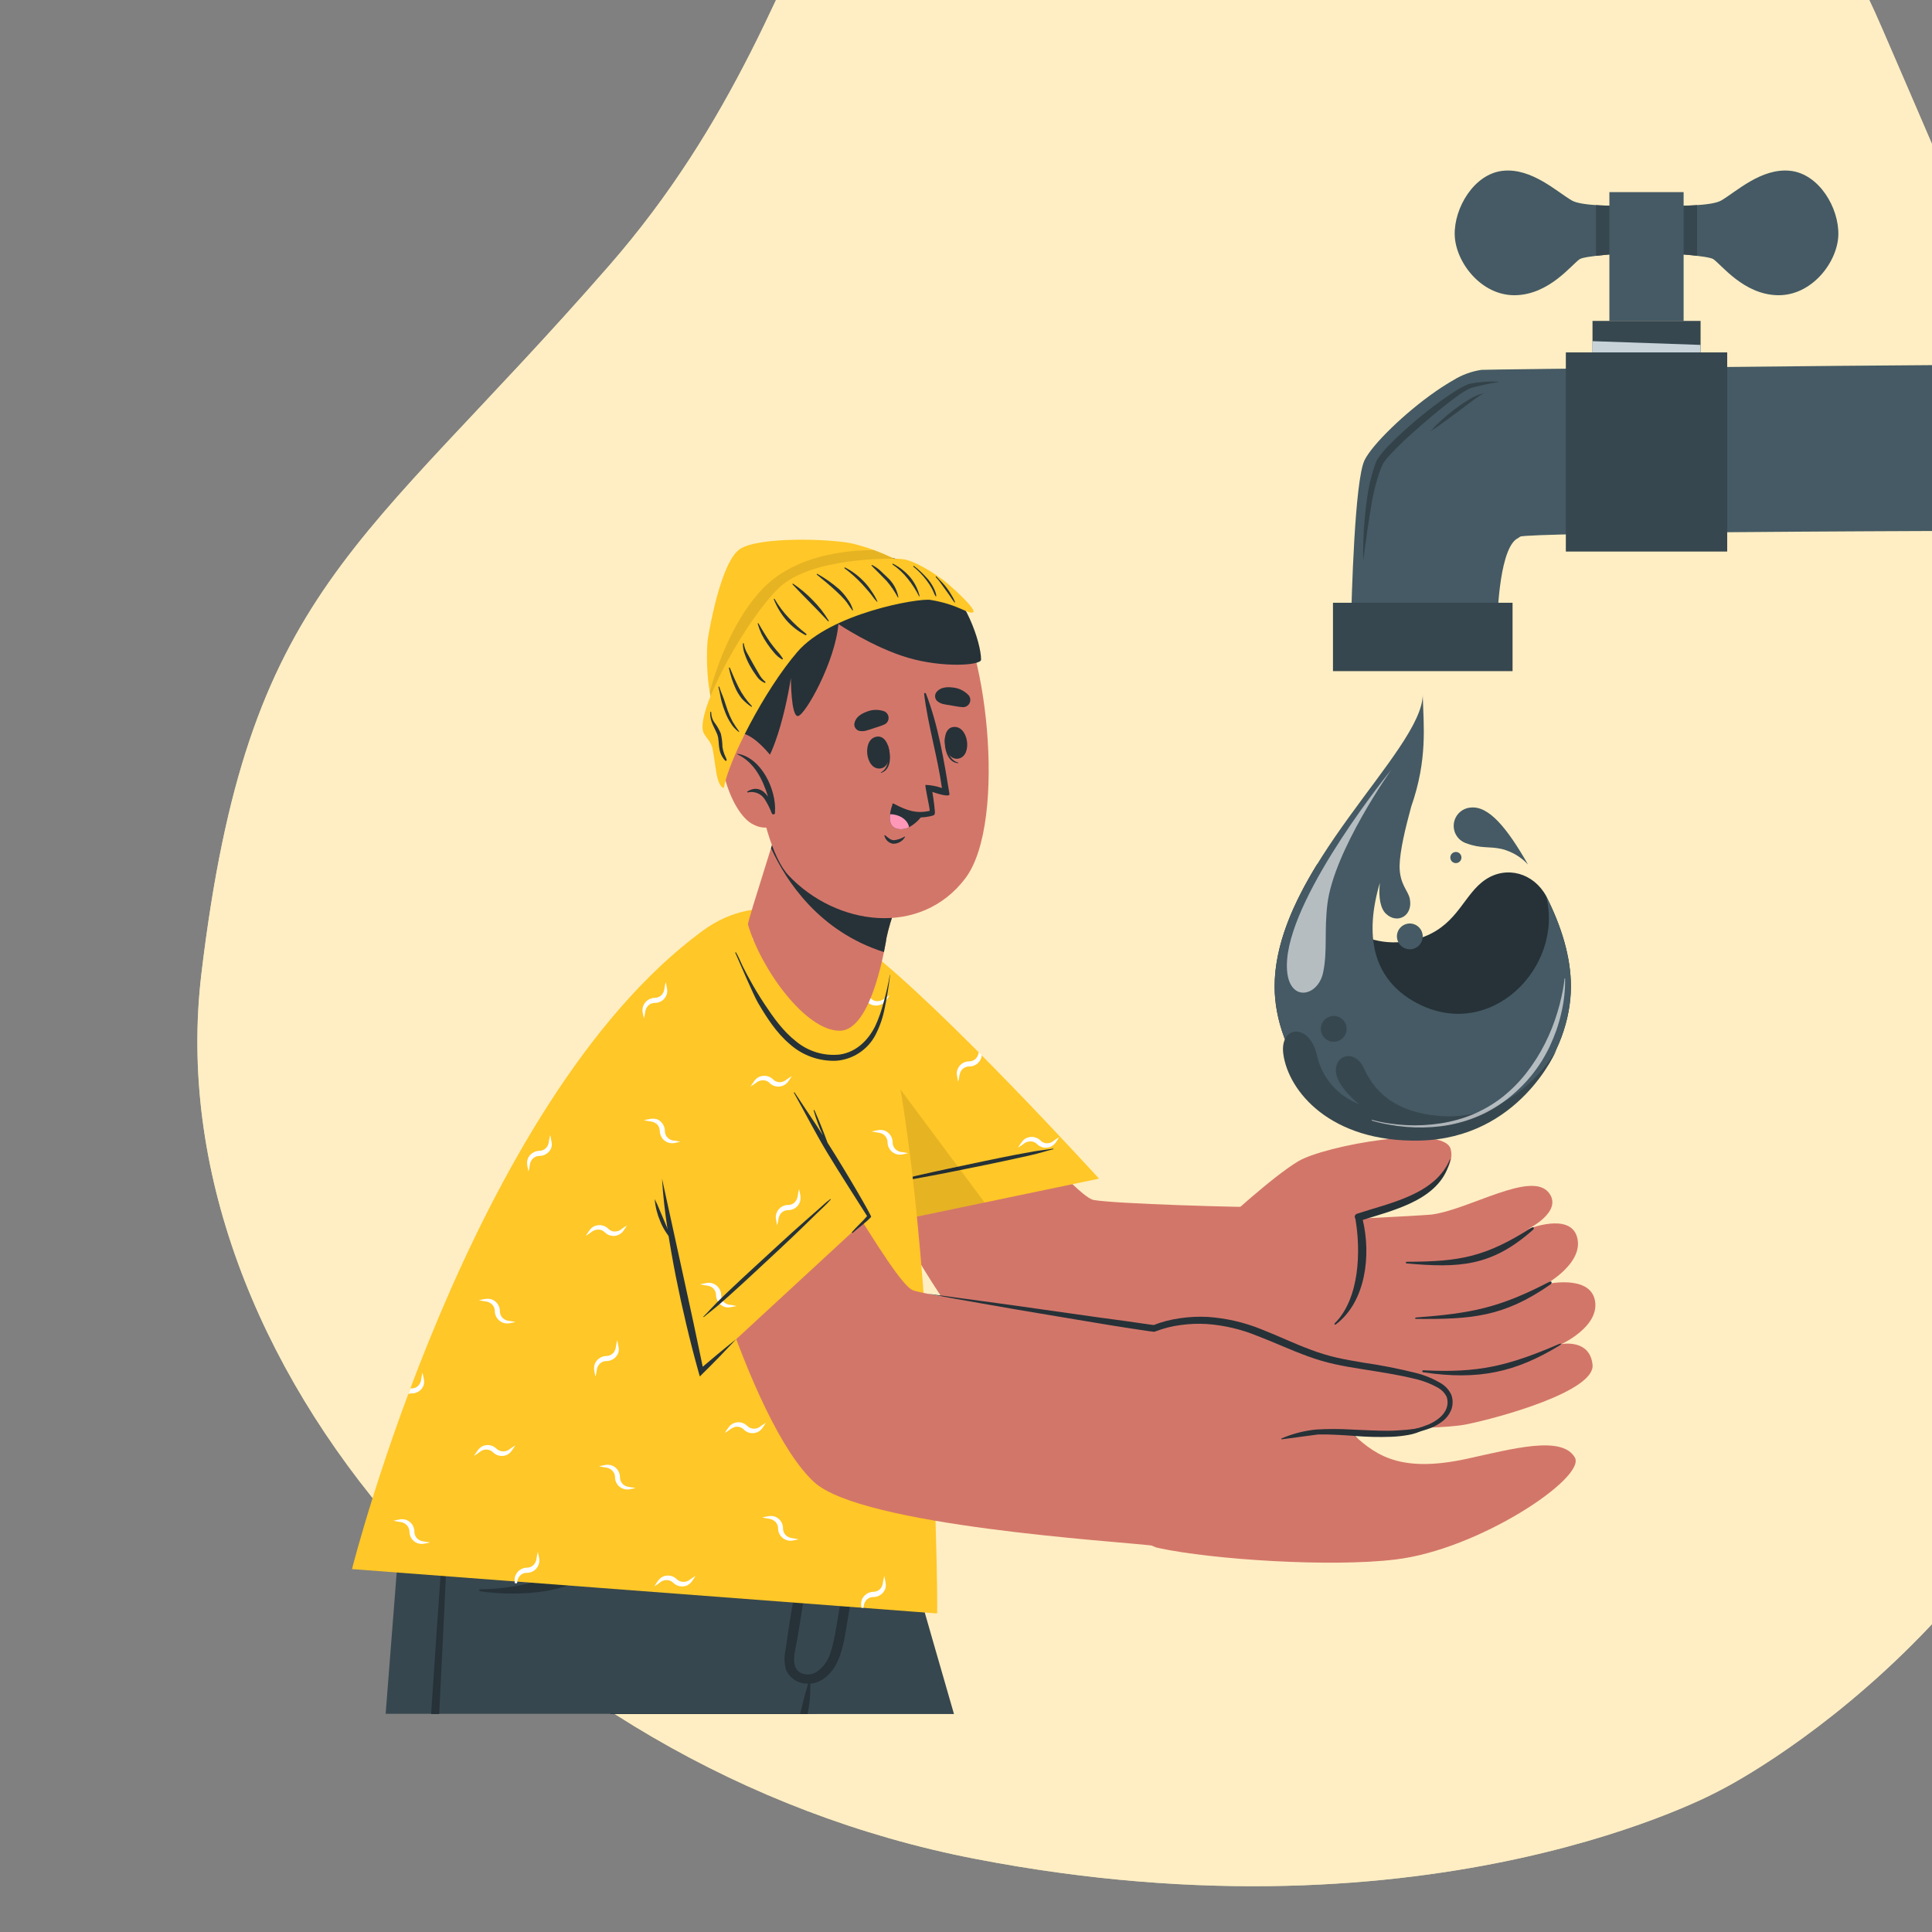 <svg width="247" height="247" viewBox="0 0 247 247" fill="none" xmlns="http://www.w3.org/2000/svg">
<rect x="0" y="0" width="247" height="247" fill="#808080" stroke="none"/>
<g clip-path="url(#clip0_304_2738)">
<path d="M219.917 228.88C219.917 228.88 264.138 206.928 274.49 154.757C284.842 102.585 259.82 48.178 240.632 3.652C221.445 -40.874 180.716 -63.253 142.127 -51.866C103.537 -40.478 109.784 -2.618 77.874 33.959C45.965 70.537 31.664 75.068 25.749 124.486C19.834 173.904 65.531 226.181 124.597 237.633C183.662 249.086 219.917 228.88 219.917 228.88Z" fill="#FFEFC3"/>
<path opacity="0.7" d="M219.917 228.88C219.917 228.88 264.138 206.928 274.49 154.757C284.842 102.585 259.82 48.178 240.632 3.652C221.445 -40.874 180.716 -63.253 142.127 -51.866C103.537 -40.478 109.784 -2.618 77.874 33.959C45.965 70.537 31.664 75.068 25.749 124.486C19.834 173.904 65.531 226.181 124.597 237.633C183.662 249.086 219.917 228.88 219.917 228.88Z" fill="#FFEFC3"/>
<path d="M103.193 131.42C108.543 146.003 122.395 174.285 132.68 178.577C141.409 182.218 162.241 182.663 168.46 182.391C171.75 182.248 165.99 154.268 162.473 154.327C158.862 154.386 142.382 153.902 139.798 153.408C137.215 152.914 123.062 135.491 114.244 126.238C103.114 114.619 98.796 119.475 103.193 131.42Z" fill="#D3766A"/>
<path d="M164.266 182.169C167.586 182.535 183.152 182.969 187.449 182.105C191.747 181.24 203.934 177.847 203.603 174.487C203.272 171.128 199.626 171.839 199.626 171.839C199.626 171.839 204.566 169.592 203.905 166.242C203.243 162.893 197.631 164.178 197.631 164.178C197.631 164.178 202.511 161.5 201.637 158.205C200.763 154.91 195.304 157.153 195.304 157.153C195.304 157.153 199.883 154.915 198.021 152.499C195.778 149.6 187.8 154.678 182.984 155.281C181.887 155.419 160.615 156.466 160.615 156.466L164.266 182.169Z" fill="#D3766A"/>
<path d="M195.779 156.97C189.905 160.69 186.689 161.302 179.842 161.312C179.709 161.312 179.679 161.51 179.817 161.524C186.526 162.122 190.685 161.939 195.971 157.242C196.233 157.014 196.065 156.792 195.779 156.97Z" fill="#263238"/>
<path d="M198.091 163.871C191.669 167.205 188.171 167.897 181.003 168.44C180.899 168.44 180.904 168.618 181.003 168.618C188.082 168.677 192.212 168.396 198.209 164.221C198.481 164.034 198.387 163.718 198.091 163.871Z" fill="#263238"/>
<path d="M199.262 171.854C192.795 174.63 189.011 175.554 181.972 175.184C181.955 175.182 181.938 175.184 181.922 175.189C181.905 175.194 181.89 175.202 181.877 175.212C181.864 175.223 181.853 175.236 181.845 175.251C181.837 175.266 181.832 175.283 181.831 175.3C181.829 175.317 181.831 175.334 181.836 175.35C181.841 175.366 181.849 175.381 181.86 175.394C181.871 175.407 181.884 175.418 181.899 175.426C181.914 175.434 181.93 175.439 181.947 175.44C189.075 176.517 193.803 175.396 199.316 172.057C199.701 171.829 199.667 171.676 199.262 171.854Z" fill="#263238"/>
<path d="M156.244 156.391C156.244 156.391 162.616 150.463 165.99 148.457C169.364 146.451 184.678 143.66 185.474 146.936C186.496 151.159 177.975 154.519 173.588 155.615C173.588 155.615 175.964 165.391 170.367 169.126C164.77 172.861 156.244 156.391 156.244 156.391Z" fill="#D3766A"/>
<path d="M185.375 148.191C183.528 152.716 177.674 153.788 173.494 155.171C173.432 155.189 173.374 155.222 173.327 155.266C173.279 155.311 173.244 155.367 173.222 155.428C173.201 155.49 173.195 155.556 173.204 155.62C173.214 155.685 173.239 155.746 173.277 155.799C174.003 159.958 173.811 166.044 170.639 169.181C170.619 169.198 170.606 169.222 170.604 169.249C170.601 169.275 170.61 169.302 170.627 169.322C170.644 169.342 170.668 169.355 170.695 169.357C170.721 169.359 170.747 169.351 170.768 169.334C174.626 166.434 175.302 160.472 174.226 155.962C178.533 154.608 184.353 153.279 185.424 148.206C185.424 148.176 185.385 148.161 185.375 148.191Z" fill="#263238"/>
<path d="M112.085 156.614L140.505 150.686C140.505 150.686 120.498 128.698 110.509 121.11C100.1 113.206 95.506 114.876 101.498 131.118C107.535 147.465 112.085 156.614 112.085 156.614Z" fill="#FFC727"/>
<path d="M115.316 147.281C115.09 147.257 114.871 147.181 114.679 147.059C114.503 146.947 114.359 146.791 114.262 146.607C114.165 146.422 114.118 146.215 114.126 146.007C114.118 145.686 114.015 145.374 113.832 145.111C113.648 144.848 113.392 144.644 113.093 144.525C112.816 144.434 112.52 144.417 112.234 144.476C111.966 144.516 111.7 144.57 111.438 144.639C111.71 144.698 111.962 144.732 112.234 144.782C112.463 144.804 112.684 144.873 112.886 144.984C113.061 145.092 113.206 145.242 113.308 145.421C113.41 145.6 113.465 145.801 113.469 146.007C113.469 146.324 113.563 146.634 113.738 146.898C113.914 147.161 114.164 147.367 114.457 147.489C114.728 147.605 115.027 147.638 115.316 147.583C115.588 147.519 115.84 147.489 116.097 147.425C115.84 147.359 115.579 147.311 115.316 147.281ZM99.983 122.665C99.748 122.649 99.522 122.572 99.326 122.443C99.198 122.357 99.088 122.248 98.999 122.122C99.034 122.374 99.073 122.641 99.128 122.917C99.401 123.018 99.697 123.041 99.983 122.987C100.244 122.949 100.503 122.894 100.758 122.824C100.503 122.757 100.244 122.704 99.983 122.665ZM125.127 134.521C125.104 134.725 125.038 134.922 124.934 135.099C124.831 135.278 124.682 135.427 124.504 135.531C124.326 135.634 124.123 135.69 123.917 135.692C123.599 135.688 123.287 135.78 123.023 135.957C122.758 136.133 122.553 136.385 122.435 136.68C122.309 136.947 122.281 137.25 122.356 137.535C122.4 137.802 122.435 138.059 122.494 138.31C122.564 138.055 122.618 137.796 122.657 137.535C122.681 137.308 122.757 137.09 122.879 136.898C122.992 136.72 123.149 136.576 123.336 136.479C123.523 136.383 123.732 136.338 123.941 136.349C124.263 136.345 124.577 136.244 124.841 136.06C125.105 135.876 125.308 135.617 125.423 135.317C125.474 135.176 125.501 135.027 125.503 134.877L125.127 134.521ZM113.073 127.665C112.898 127.811 112.689 127.913 112.466 127.961C112.264 128.008 112.054 128.001 111.856 127.94C111.658 127.88 111.48 127.767 111.34 127.615C111.108 127.398 110.817 127.253 110.503 127.199C110.189 127.146 109.867 127.186 109.576 127.314C109.307 127.437 109.081 127.637 108.924 127.887C108.776 128.109 108.608 128.317 108.479 128.554C108.716 128.411 108.924 128.253 109.146 128.109C109.315 127.951 109.523 127.842 109.749 127.793C109.948 127.737 110.158 127.733 110.359 127.783C110.56 127.832 110.745 127.933 110.895 128.075C111.113 128.303 111.394 128.46 111.703 128.525C112.011 128.59 112.332 128.561 112.624 128.44C112.9 128.324 113.138 128.133 113.311 127.887C113.454 127.665 113.612 127.457 113.74 127.215C113.484 127.363 113.276 127.521 113.073 127.665ZM134.735 145.834C134.563 145.983 134.356 146.087 134.133 146.135C133.931 146.182 133.721 146.175 133.523 146.115C133.325 146.054 133.147 145.942 133.006 145.79C132.774 145.572 132.483 145.428 132.17 145.374C131.856 145.321 131.534 145.36 131.243 145.488C130.974 145.612 130.748 145.811 130.591 146.061C130.443 146.284 130.275 146.491 130.141 146.728C130.383 146.585 130.591 146.427 130.813 146.284C130.981 146.125 131.19 146.015 131.416 145.967C131.615 145.912 131.825 145.908 132.026 145.958C132.227 146.007 132.411 146.107 132.562 146.249C132.78 146.477 133.061 146.634 133.37 146.699C133.678 146.764 133.999 146.735 134.291 146.615C134.567 146.499 134.805 146.307 134.977 146.061C135.121 145.834 135.279 145.627 135.407 145.389C135.15 145.538 134.943 145.696 134.716 145.834H134.735Z" fill="white"/>
<path d="M112.994 151.318C113.656 151.096 114.348 150.973 115.024 150.824L117.109 150.33C118.517 149.999 119.93 149.693 121.343 149.392C124.168 148.794 126.994 148.186 129.829 147.633C130.61 147.485 131.391 147.337 132.171 147.203C132.952 147.07 133.831 146.986 134.641 146.848C134.695 146.848 134.7 146.917 134.641 146.927C133.949 147.095 133.263 147.322 132.571 147.495C131.88 147.668 131.144 147.841 130.422 147.989C129.013 148.302 127.6 148.603 126.184 148.893C123.398 149.461 120.611 150.039 117.81 150.548L115.469 150.968C114.649 151.116 113.824 151.313 112.999 151.388C112.974 151.402 112.95 151.318 112.994 151.318Z" fill="#263238"/>
<path opacity="0.1" d="M125.883 153.744L112.085 156.614C112.085 156.614 107.526 147.465 101.494 131.123C98.955 124.207 98.318 119.964 99.227 117.938L125.883 153.744Z" fill="black"/>
<path d="M121.965 219.134H78.063C77.702 217.721 77.352 216.328 77.001 214.959C76.601 213.388 76.206 211.852 75.83 210.355C75.746 210.024 75.657 209.688 75.573 209.367L74.724 206.018C74.556 205.356 74.388 204.709 74.23 204.042C74.071 203.375 73.898 202.743 73.736 202.115C73.691 201.947 73.651 201.779 73.607 201.621L73.474 201.083C73.419 200.861 73.365 200.648 73.311 200.436C73.246 200.209 73.192 199.986 73.138 199.764C73.024 199.344 72.92 198.924 72.822 198.519C72.663 197.916 72.515 197.329 72.367 196.756C72.308 196.509 72.239 196.262 72.179 196.01C72.076 195.609 71.972 195.224 71.878 194.839L71.69 194.088C71.428 193.1 71.196 192.137 70.969 191.252C70.905 191.02 70.851 190.788 70.791 190.566C70.697 190.185 70.599 189.815 70.51 189.459C70.45 189.237 70.396 189.024 70.347 188.812C70.149 188.056 69.971 187.365 69.823 186.757C69.779 186.599 69.739 186.441 69.7 186.293C69.601 185.892 69.507 185.537 69.428 185.221C69.393 185.092 69.369 184.969 69.334 184.855C69.299 184.741 69.27 184.613 69.245 184.509C69.22 184.406 69.206 184.351 69.186 184.287C69.166 184.223 69.131 184.075 69.112 183.986C69.092 183.897 69.087 183.892 69.077 183.852C69.008 183.59 68.978 183.457 68.978 183.457H111.69C111.69 183.457 113.093 188.303 115.345 196.123C115.8 197.714 116.299 199.433 116.827 201.256C118.314 206.468 120.063 212.573 121.965 219.134Z" fill="#37474F"/>
<path d="M85.246 219.134H84.154C82.527 212.412 80.953 205.678 79.432 198.93C79.066 197.283 78.702 195.636 78.34 193.99C78.31 193.836 78.276 193.683 78.241 193.53C78.237 193.513 78.239 193.495 78.248 193.48C78.257 193.464 78.271 193.453 78.288 193.449C78.305 193.444 78.323 193.446 78.339 193.455C78.354 193.464 78.365 193.478 78.37 193.496L78.414 193.644C78.908 195.406 79.402 197.173 79.896 198.944C81.744 205.656 83.527 212.386 85.246 219.134Z" fill="#263238"/>
<path d="M110.296 183.457L108.414 192.892L106.868 200.633L104.235 213.823L103.963 215.172L103.514 217.424L103.173 219.134H78.058C77.702 217.716 77.347 216.323 77.001 214.959C76.601 213.388 76.206 211.852 75.83 210.355C75.746 210.024 75.657 209.688 75.573 209.367L74.724 206.018C74.556 205.356 74.388 204.709 74.23 204.042C74.071 203.375 73.898 202.743 73.736 202.115C73.691 201.947 73.651 201.779 73.607 201.621L73.474 201.083C73.419 200.861 73.365 200.648 73.311 200.436C73.246 200.209 73.192 199.986 73.138 199.764C73.024 199.344 72.92 198.924 72.822 198.519C72.663 197.916 72.515 197.329 72.367 196.756C72.303 196.499 72.239 196.262 72.179 196.01C72.076 195.609 71.972 195.224 71.878 194.839L71.69 194.088C71.428 193.1 71.196 192.137 70.969 191.252C70.905 191.02 70.851 190.788 70.791 190.566C70.697 190.185 70.599 189.815 70.51 189.459C70.45 189.237 70.396 189.024 70.347 188.812C70.149 188.056 69.971 187.365 69.823 186.757C69.779 186.599 69.739 186.441 69.7 186.293C69.601 185.892 69.507 185.537 69.428 185.221C69.393 185.092 69.369 184.969 69.334 184.855C69.299 184.741 69.27 184.613 69.245 184.509C69.22 184.406 69.206 184.351 69.186 184.287C69.166 184.223 69.131 184.075 69.112 183.986C69.092 183.897 69.087 183.892 69.077 183.852C69.008 183.59 68.978 183.457 68.978 183.457H110.296Z" fill="#263238"/>
<path d="M110.302 183.428C110.302 183.66 110.124 186.209 109.714 190.092C109.596 191.228 109.458 192.473 109.299 193.807C109.048 195.916 108.736 198.253 108.351 200.698C107.694 204.986 106.839 209.659 105.728 214.234C105.333 215.879 104.898 217.509 104.439 219.105H49.303C49.955 210.707 50.553 203.104 51.022 197.112C51.684 188.684 52.109 183.408 52.109 183.408H102.117L110.302 183.428Z" fill="#37474F"/>
<path d="M110.188 188.507C110.124 190.483 110.04 192.459 109.917 194.435C109.783 196.564 109.586 198.688 109.309 200.812C109.309 200.891 109.309 200.97 109.279 201.049C109.017 203.025 108.726 205.001 108.385 207.002C108.069 208.849 107.837 210.84 107.017 212.545C106.708 213.207 106.27 213.8 105.727 214.288C105.23 214.742 104.622 215.056 103.964 215.197C103.857 215.225 103.748 215.245 103.638 215.257H103.544C103.563 215.268 103.579 215.285 103.589 215.305C103.6 215.325 103.605 215.348 103.603 215.37C103.578 216.032 103.603 216.704 103.524 217.346C103.524 217.376 103.524 217.401 103.524 217.43C103.455 218.003 103.351 218.571 103.248 219.139H102.299C102.299 219.139 102.299 219.139 102.299 219.105C102.462 218.482 102.605 217.855 102.758 217.223C102.912 216.59 103.139 215.958 103.287 215.306C103.296 215.282 103.311 215.262 103.331 215.247C102.731 215.276 102.136 215.12 101.627 214.8C101.118 214.481 100.72 214.012 100.486 213.458C100.249 212.614 100.234 211.722 100.442 210.87C100.614 209.739 100.778 208.612 100.936 207.481C101.257 205.411 101.677 203.356 102.042 201.296C102.096 200.985 102.156 200.664 102.21 200.353C102.951 196.159 103.722 191.955 104.65 187.8C104.685 187.627 104.725 187.454 104.764 187.306C104.804 187.158 104.972 187.222 104.962 187.336C104.937 187.612 104.907 187.894 104.873 188.176C104.71 189.771 104.522 191.362 104.3 192.943C104.033 194.81 103.85 196.682 103.588 198.545C103.499 199.177 103.411 199.814 103.317 200.447C102.887 203.509 102.442 206.572 101.919 209.625C101.677 211.043 100.792 213.577 102.833 214.027C103.3 214.127 103.788 214.066 104.216 213.854C105.118 213.312 105.792 212.46 106.113 211.458C106.691 209.833 106.898 208.039 107.2 206.35C107.529 204.483 107.825 202.614 108.089 200.743C108.418 198.405 108.765 196.068 109.131 193.733L109.694 190.161L109.961 188.511C110.005 188.368 110.188 188.368 110.188 188.507Z" fill="#263238"/>
<path d="M61.401 203.189C63.696 203.164 65.979 202.857 68.199 202.275C69.226 202.008 70.239 201.682 71.242 201.351C72.239 201.076 73.172 200.607 73.988 199.973C75.534 198.639 76.256 196.539 76.923 194.677C77.659 192.578 78.255 190.433 78.706 188.255C78.706 188.146 78.889 188.181 78.894 188.285C78.946 190.751 78.633 193.211 77.965 195.586C77.412 197.602 76.666 199.854 75.036 201.267C73.321 202.749 70.995 203.273 68.801 203.544C66.337 203.831 63.846 203.796 61.391 203.441C61.358 203.439 61.326 203.425 61.304 203.4C61.281 203.376 61.269 203.343 61.27 203.31C61.272 203.276 61.286 203.245 61.311 203.222C61.335 203.199 61.368 203.187 61.401 203.189Z" fill="#263238"/>
<path d="M57.578 188.284C57.459 191.374 57.331 194.461 57.192 197.547C56.863 204.743 56.515 211.939 56.15 219.135H55.117C55.585 211.922 56.079 204.715 56.599 197.512C56.83 194.433 57.064 191.355 57.301 188.279C57.301 188.261 57.305 188.243 57.312 188.227C57.319 188.21 57.33 188.195 57.343 188.182C57.356 188.17 57.372 188.16 57.389 188.153C57.405 188.146 57.423 188.143 57.442 188.144C57.46 188.144 57.478 188.148 57.494 188.155C57.511 188.162 57.526 188.173 57.539 188.186C57.551 188.199 57.561 188.214 57.568 188.231C57.575 188.248 57.578 188.266 57.578 188.284Z" fill="#263238"/>
<path d="M119.797 206.275L45 200.604C45 200.604 60.047 140.968 89.761 119.045C97.354 113.443 105.668 117.039 109.413 121.223C118.917 131.859 120.019 206.038 119.797 206.275Z" fill="#FFC727"/>
<path d="M86.195 145.816C85.968 145.794 85.749 145.718 85.558 145.593C85.38 145.483 85.235 145.327 85.138 145.142C85.041 144.957 84.995 144.75 85.004 144.541C85.002 144.31 84.947 144.082 84.844 143.875C84.742 143.668 84.594 143.487 84.412 143.344C84.23 143.202 84.018 143.102 83.792 143.053C83.566 143.004 83.332 143.006 83.107 143.059C82.841 143.098 82.577 143.15 82.317 143.217C82.584 143.282 82.841 143.311 83.107 143.365C83.338 143.385 83.562 143.454 83.764 143.568C83.939 143.675 84.084 143.825 84.185 144.003C84.287 144.18 84.343 144.381 84.347 144.586C84.348 144.902 84.442 145.212 84.618 145.476C84.793 145.739 85.043 145.945 85.335 146.068C85.607 146.181 85.905 146.213 86.195 146.162C86.466 146.097 86.718 146.068 86.97 145.999C86.716 145.921 86.457 145.86 86.195 145.816ZM115.316 147.298C115.089 147.274 114.871 147.198 114.679 147.075C114.503 146.964 114.359 146.808 114.262 146.623C114.165 146.438 114.118 146.232 114.126 146.023C114.117 145.702 114.015 145.391 113.832 145.127C113.648 144.864 113.391 144.66 113.093 144.541C112.816 144.45 112.519 144.433 112.234 144.492C111.966 144.532 111.7 144.586 111.438 144.655C111.71 144.714 111.962 144.749 112.234 144.798C112.462 144.821 112.684 144.889 112.886 145.001C113.061 145.108 113.206 145.259 113.308 145.437C113.41 145.616 113.465 145.818 113.469 146.023C113.469 146.34 113.562 146.65 113.738 146.914C113.914 147.178 114.164 147.383 114.457 147.505C114.727 147.621 115.027 147.654 115.316 147.599C115.588 147.535 115.84 147.505 116.097 147.441C115.84 147.37 115.58 147.317 115.316 147.283V147.298ZM101.316 196.653C101.085 196.633 100.863 196.557 100.669 196.431C100.493 196.319 100.348 196.163 100.249 195.979C100.151 195.794 100.101 195.588 100.106 195.379C100.105 195.056 100.006 194.741 99.821 194.476C99.637 194.212 99.376 194.009 99.073 193.897C98.798 193.805 98.503 193.788 98.219 193.847C97.967 193.897 97.695 193.931 97.443 193.996C97.698 194.063 97.957 194.114 98.219 194.149C98.446 194.173 98.666 194.244 98.866 194.356C99.046 194.459 99.197 194.607 99.303 194.785C99.41 194.963 99.468 195.166 99.474 195.374C99.468 195.692 99.56 196.004 99.736 196.269C99.913 196.534 100.166 196.738 100.461 196.856C100.736 196.977 101.041 197.011 101.336 196.955C101.588 196.895 101.83 196.856 102.116 196.797C101.825 196.732 101.568 196.703 101.316 196.653ZM99.982 122.667C99.748 122.65 99.522 122.574 99.325 122.445C99.155 122.328 99.015 122.172 98.918 121.99C98.822 121.807 98.772 121.604 98.772 121.397C98.77 121.081 98.672 120.773 98.49 120.514C98.308 120.256 98.051 120.059 97.754 119.95C97.476 119.841 97.171 119.818 96.88 119.886C96.623 119.935 96.356 119.97 96.1 120.044C96.356 120.108 96.623 120.138 96.88 120.207C97.109 120.221 97.332 120.287 97.532 120.399C97.71 120.504 97.858 120.651 97.964 120.828C98.069 121.005 98.128 121.206 98.135 121.412C98.138 121.728 98.234 122.036 98.409 122.299C98.585 122.562 98.832 122.769 99.123 122.894C99.403 123.002 99.707 123.03 100.002 122.973C100.264 122.935 100.523 122.881 100.778 122.81C100.515 122.748 100.25 122.7 99.982 122.667ZM80.469 190.108C80.239 190.083 80.016 190.009 79.817 189.89C79.643 189.777 79.5 189.621 79.403 189.437C79.306 189.252 79.258 189.046 79.264 188.838C79.261 188.516 79.161 188.202 78.977 187.938C78.793 187.673 78.533 187.471 78.231 187.356C77.954 187.26 77.656 187.238 77.367 187.292C77.1 187.356 76.843 187.386 76.591 187.455C76.847 187.522 77.106 187.573 77.367 187.608C77.6 187.621 77.826 187.693 78.024 187.816C78.203 187.92 78.352 188.068 78.457 188.246C78.563 188.424 78.621 188.626 78.627 188.833C78.622 189.151 78.714 189.463 78.89 189.728C79.067 189.992 79.319 190.197 79.615 190.315C79.89 190.428 80.192 190.457 80.484 190.399C80.741 190.35 80.978 190.315 81.265 190.236C80.963 190.192 80.716 190.157 80.469 190.108ZM54.184 197.068C53.953 197.043 53.731 196.969 53.532 196.851C53.358 196.737 53.216 196.58 53.119 196.396C53.023 196.212 52.974 196.007 52.978 195.799C52.977 195.476 52.877 195.162 52.693 194.897C52.508 194.632 52.248 194.43 51.946 194.317C51.67 194.221 51.373 194.198 51.086 194.252C50.815 194.317 50.562 194.346 50.306 194.415C50.562 194.484 50.823 194.536 51.086 194.569C51.317 194.585 51.541 194.656 51.738 194.776C51.918 194.88 52.068 195.028 52.174 195.206C52.28 195.384 52.339 195.586 52.346 195.794C52.34 196.112 52.432 196.424 52.609 196.689C52.785 196.954 53.038 197.158 53.334 197.276C53.609 197.388 53.911 197.417 54.203 197.36C54.466 197.32 54.727 197.266 54.984 197.197C54.682 197.152 54.431 197.123 54.174 197.068H54.184ZM93.397 166.816C93.172 166.794 92.955 166.723 92.76 166.608C92.585 166.496 92.443 166.341 92.346 166.157C92.249 165.974 92.201 165.768 92.207 165.561C92.203 165.239 92.102 164.926 91.918 164.662C91.734 164.397 91.475 164.194 91.174 164.079C90.901 163.971 90.601 163.948 90.315 164.015C90.043 164.079 89.791 164.109 89.519 164.173C89.78 164.244 90.046 164.297 90.315 164.331C90.543 164.348 90.766 164.413 90.967 164.524C91.142 164.63 91.289 164.779 91.391 164.957C91.494 165.135 91.55 165.336 91.555 165.541C91.557 165.858 91.651 166.167 91.827 166.43C92.002 166.693 92.251 166.9 92.543 167.023C92.814 167.136 93.114 167.164 93.402 167.102C93.67 167.065 93.935 167.014 94.198 166.949C93.911 166.91 93.659 166.88 93.387 166.816H93.397ZM113.222 181.483C112.993 181.465 112.774 181.388 112.584 181.26C112.407 181.15 112.263 180.995 112.165 180.811C112.067 180.628 112.019 180.421 112.026 180.213C112.022 179.891 111.921 179.578 111.737 179.314C111.553 179.049 111.294 178.846 110.994 178.731C110.711 178.641 110.41 178.625 110.119 178.686C109.867 178.731 109.625 178.766 109.344 178.825C109.596 178.892 109.851 178.945 110.109 178.983C110.345 178.998 110.574 179.069 110.776 179.19C110.954 179.295 111.101 179.443 111.204 179.622C111.307 179.8 111.362 180.002 111.364 180.208C111.364 180.525 111.458 180.835 111.634 181.099C111.81 181.362 112.059 181.568 112.352 181.69C112.63 181.807 112.935 181.84 113.231 181.784C113.498 181.72 113.755 181.69 114.007 181.626C113.746 181.557 113.48 181.509 113.212 181.483H113.222ZM65.106 168.876C64.876 168.859 64.654 168.783 64.464 168.653C64.288 168.542 64.145 168.387 64.048 168.203C63.95 168.02 63.903 167.814 63.91 167.606C63.907 167.284 63.806 166.97 63.622 166.706C63.438 166.442 63.179 166.239 62.878 166.124C62.596 166.033 62.294 166.016 62.004 166.075C61.747 166.124 61.51 166.154 61.223 166.218C61.48 166.286 61.741 166.339 62.004 166.376C62.239 166.392 62.467 166.463 62.67 166.583C62.848 166.688 62.996 166.836 63.099 167.015C63.202 167.193 63.257 167.395 63.258 167.601C63.258 167.918 63.352 168.228 63.528 168.492C63.704 168.755 63.954 168.961 64.246 169.083C64.524 169.2 64.83 169.233 65.126 169.177C65.392 169.113 65.649 169.083 65.901 169.019C65.637 168.952 65.368 168.904 65.096 168.876H65.106ZM111.769 166.03C111.589 166.178 111.383 166.292 111.162 166.366C110.96 166.415 110.75 166.413 110.549 166.36C110.349 166.306 110.165 166.203 110.015 166.06C109.794 165.836 109.511 165.683 109.203 165.619C108.894 165.555 108.574 165.583 108.282 165.699C108.005 165.811 107.77 166.004 107.605 166.253C107.457 166.475 107.298 166.682 107.155 166.919C107.397 166.776 107.605 166.618 107.827 166.475C108.004 166.333 108.21 166.23 108.43 166.173C108.634 166.134 108.846 166.144 109.045 166.205C109.245 166.265 109.427 166.373 109.576 166.519C109.806 166.74 110.097 166.887 110.411 166.942C110.725 166.997 111.048 166.956 111.339 166.826C111.603 166.695 111.828 166.497 111.991 166.253C112.13 166.03 112.293 165.828 112.416 165.586C112.184 165.729 111.982 165.887 111.759 166.03H111.769ZM85.261 126.327C85.212 126.056 85.177 125.799 85.118 125.547C85.05 125.804 84.995 126.065 84.955 126.327C84.936 126.557 84.866 126.779 84.752 126.98C84.648 127.157 84.5 127.305 84.321 127.408C84.143 127.511 83.941 127.566 83.735 127.567C83.418 127.57 83.109 127.665 82.846 127.84C82.583 128.016 82.377 128.264 82.253 128.555C82.14 128.83 82.107 129.132 82.159 129.425C82.223 129.682 82.253 129.919 82.322 130.205C82.401 129.934 82.43 129.682 82.48 129.425C82.496 129.193 82.573 128.97 82.702 128.778C82.815 128.602 82.971 128.458 83.155 128.36C83.339 128.262 83.546 128.214 83.754 128.219C84.073 128.213 84.382 128.111 84.642 127.927C84.901 127.743 85.1 127.485 85.212 127.187C85.308 126.911 85.326 126.613 85.261 126.327ZM79.061 172.116C79.024 171.855 78.972 171.596 78.903 171.341C78.844 171.593 78.805 171.835 78.745 172.116C78.73 172.345 78.664 172.568 78.553 172.768C78.449 172.947 78.301 173.095 78.122 173.198C77.944 173.301 77.741 173.356 77.535 173.356C77.219 173.361 76.911 173.456 76.648 173.632C76.385 173.807 76.178 174.054 76.053 174.344C75.951 174.619 75.924 174.915 75.974 175.204C76.011 175.47 76.062 175.734 76.127 175.994C76.2 175.735 76.255 175.471 76.29 175.204C76.309 174.976 76.385 174.757 76.512 174.567C76.622 174.389 76.777 174.244 76.961 174.146C77.145 174.048 77.351 174.001 77.56 174.008C77.881 174.002 78.194 173.901 78.457 173.717C78.721 173.533 78.924 173.275 79.042 172.976C79.129 172.697 79.135 172.399 79.061 172.116ZM70.49 145.885C70.456 145.623 70.404 145.364 70.337 145.109C70.273 145.361 70.239 145.603 70.174 145.885C70.16 146.114 70.095 146.337 69.982 146.537C69.879 146.715 69.731 146.863 69.554 146.966C69.376 147.069 69.174 147.124 68.969 147.125C68.653 147.13 68.346 147.227 68.083 147.402C67.82 147.577 67.614 147.824 67.487 148.113C67.386 148.389 67.359 148.687 67.408 148.977C67.446 149.243 67.499 149.507 67.566 149.768C67.637 149.508 67.691 149.244 67.729 148.977C67.745 148.749 67.822 148.529 67.951 148.34C68.061 148.163 68.216 148.018 68.4 147.92C68.584 147.822 68.79 147.774 68.999 147.782C69.32 147.776 69.632 147.674 69.896 147.49C70.16 147.307 70.363 147.049 70.481 146.749C70.568 146.468 70.571 146.168 70.49 145.885ZM113.202 202.265C113.165 202.002 113.112 201.741 113.044 201.485C112.984 201.741 112.945 201.979 112.886 202.265C112.869 202.494 112.803 202.716 112.693 202.917C112.589 203.095 112.44 203.242 112.262 203.345C112.083 203.448 111.881 203.503 111.675 203.505C111.359 203.509 111.051 203.604 110.788 203.78C110.525 203.955 110.318 204.203 110.193 204.493C110.092 204.768 110.065 205.064 110.114 205.353C110.114 205.417 110.114 205.486 110.149 205.55H110.396C110.396 205.476 110.421 205.407 110.43 205.333C110.45 205.105 110.527 204.886 110.653 204.696C110.767 204.528 110.922 204.392 111.104 204.301C111.286 204.211 111.487 204.168 111.69 204.177C112.012 204.171 112.324 204.069 112.588 203.885C112.852 203.702 113.055 203.444 113.172 203.144C113.266 202.86 113.276 202.555 113.202 202.265ZM102.314 152.801C102.25 152.544 102.22 152.307 102.156 152.02C102.088 152.277 102.035 152.538 101.998 152.801C101.979 153.036 101.908 153.264 101.79 153.468C101.687 153.647 101.539 153.796 101.36 153.899C101.182 154.003 100.979 154.059 100.773 154.061C100.455 154.055 100.142 154.147 99.878 154.323C99.613 154.5 99.408 154.753 99.291 155.049C99.171 155.317 99.143 155.617 99.212 155.903C99.261 156.175 99.291 156.427 99.355 156.684C99.423 156.427 99.476 156.166 99.513 155.903C99.543 155.679 99.618 155.464 99.735 155.271C99.846 155.095 100.002 154.952 100.185 154.855C100.369 154.758 100.575 154.71 100.783 154.718C101.105 154.714 101.418 154.614 101.683 154.43C101.947 154.245 102.15 153.986 102.265 153.685C102.352 153.399 102.369 153.095 102.314 152.801ZM68.92 199.178C68.86 198.906 68.826 198.654 68.761 198.402C68.693 198.657 68.64 198.916 68.603 199.178C68.592 199.409 68.52 199.634 68.396 199.83C68.295 200.009 68.148 200.158 67.969 200.261C67.791 200.365 67.589 200.419 67.383 200.418C67.067 200.42 66.758 200.515 66.495 200.69C66.232 200.866 66.025 201.114 65.901 201.406C65.799 201.656 65.766 201.929 65.807 202.196V202.285C65.807 202.324 65.807 202.374 65.832 202.413H66.094C66.094 202.374 66.094 202.334 66.129 202.295C66.126 202.275 66.126 202.255 66.129 202.235C66.143 202.024 66.211 201.82 66.326 201.643C66.436 201.465 66.591 201.32 66.775 201.222C66.958 201.124 67.165 201.077 67.373 201.084C67.696 201.084 68.011 200.984 68.276 200.8C68.54 200.615 68.743 200.354 68.855 200.052C68.959 199.769 68.981 199.463 68.92 199.168V199.178ZM54.174 176.266C54.114 175.994 54.08 175.742 54.016 175.485C53.947 175.742 53.895 176.003 53.858 176.266C53.845 176.497 53.774 176.722 53.65 176.918C53.551 177.094 53.408 177.24 53.234 177.343C53.061 177.447 52.864 177.503 52.662 177.506C52.601 177.501 52.54 177.501 52.479 177.506L52.212 178.222C52.36 178.163 52.518 178.136 52.677 178.143C53 178.142 53.314 178.043 53.579 177.858C53.844 177.674 54.046 177.413 54.159 177.111C54.239 176.835 54.244 176.544 54.174 176.266ZM100.55 138.025C100.374 138.171 100.166 138.275 99.943 138.327C99.741 138.372 99.531 138.363 99.333 138.301C99.135 138.24 98.957 138.128 98.817 137.976C98.585 137.759 98.295 137.614 97.983 137.56C97.67 137.507 97.348 137.547 97.058 137.675C96.789 137.799 96.561 137.998 96.401 138.248C96.257 138.47 96.085 138.677 95.956 138.915C96.193 138.771 96.401 138.613 96.623 138.47C96.792 138.312 97 138.203 97.226 138.154C97.425 138.097 97.636 138.094 97.837 138.144C98.038 138.194 98.223 138.297 98.372 138.44C98.591 138.668 98.874 138.825 99.183 138.889C99.492 138.954 99.814 138.923 100.106 138.801C100.382 138.686 100.618 138.494 100.788 138.248C100.936 138.025 101.089 137.818 101.222 137.576C100.98 137.724 100.773 137.882 100.55 138.025ZM112.579 127.923L112.431 127.963C112.23 128.01 112.019 128.002 111.821 127.942C111.623 127.881 111.445 127.769 111.305 127.617C111.073 127.399 110.782 127.254 110.468 127.201C110.155 127.147 109.832 127.187 109.541 127.315C109.273 127.439 109.046 127.638 108.889 127.888C108.741 128.111 108.573 128.318 108.445 128.555C108.682 128.412 108.889 128.254 109.111 128.111C109.28 127.953 109.488 127.844 109.714 127.795C109.913 127.738 110.123 127.735 110.324 127.784C110.525 127.833 110.71 127.934 110.86 128.076C111.078 128.304 111.36 128.461 111.668 128.526C111.977 128.591 112.298 128.562 112.589 128.442C112.634 128.427 112.677 128.407 112.718 128.382C112.688 128.229 112.644 128.101 112.579 127.923ZM79.481 157.114C79.313 157.269 79.104 157.373 78.879 157.415C78.676 157.462 78.465 157.455 78.266 157.395C78.068 157.334 77.889 157.222 77.747 157.069C77.516 156.85 77.225 156.704 76.911 156.65C76.597 156.596 76.275 156.637 75.984 156.768C75.716 156.889 75.489 157.087 75.332 157.336C75.193 157.558 75.016 157.766 74.887 158.008C75.124 157.859 75.332 157.701 75.554 157.558C75.726 157.403 75.936 157.294 76.162 157.242C76.36 157.186 76.57 157.183 76.77 157.233C76.971 157.283 77.154 157.385 77.303 157.528C77.521 157.756 77.802 157.913 78.111 157.978C78.419 158.044 78.74 158.014 79.032 157.894C79.309 157.776 79.546 157.583 79.718 157.336C79.862 157.114 80.02 156.906 80.148 156.669C79.906 156.812 79.699 156.97 79.481 157.114ZM65.205 185.232C64.962 185.447 64.648 185.563 64.324 185.557C63.999 185.55 63.69 185.422 63.456 185.197C63.23 184.974 62.943 184.825 62.631 184.768C62.318 184.712 61.996 184.751 61.707 184.881C61.444 185.011 61.22 185.207 61.055 185.449C60.891 185.663 60.74 185.888 60.606 186.121C60.84 185.988 61.065 185.838 61.277 185.672C61.45 185.519 61.657 185.411 61.88 185.355C62.079 185.306 62.287 185.308 62.484 185.361C62.682 185.414 62.863 185.515 63.011 185.657C63.234 185.883 63.517 186.039 63.828 186.104C64.138 186.17 64.46 186.143 64.755 186.027C65.025 185.905 65.257 185.712 65.427 185.469C65.565 185.247 65.743 185.039 65.872 184.802C65.649 184.911 65.427 185.089 65.205 185.232ZM88.25 201.914C88.007 202.129 87.693 202.245 87.369 202.239C87.045 202.233 86.735 202.104 86.501 201.88C86.275 201.657 85.987 201.508 85.675 201.452C85.364 201.395 85.042 201.434 84.752 201.564C84.49 201.695 84.266 201.89 84.1 202.132C83.938 202.346 83.789 202.57 83.656 202.804C83.888 202.671 84.111 202.522 84.323 202.359C84.492 202.203 84.7 202.094 84.925 202.043C85.124 201.993 85.331 201.994 85.529 202.046C85.727 202.098 85.908 202.199 86.056 202.339C86.279 202.565 86.562 202.721 86.873 202.787C87.183 202.853 87.505 202.826 87.8 202.71C88.07 202.589 88.302 202.398 88.472 202.156C88.61 201.934 88.788 201.727 88.917 201.485C88.68 201.608 88.472 201.771 88.25 201.914ZM97.265 182.327C97.086 182.477 96.872 182.581 96.643 182.629C96.441 182.67 96.232 182.66 96.036 182.599C95.839 182.539 95.66 182.43 95.516 182.283C95.289 182.056 94.997 181.905 94.681 181.85C94.364 181.795 94.038 181.839 93.748 181.977C93.484 182.104 93.26 182.303 93.101 182.55C92.953 182.757 92.799 182.96 92.651 183.202C92.885 183.068 93.109 182.92 93.323 182.757C93.506 182.619 93.709 182.511 93.926 182.436C94.127 182.387 94.338 182.389 94.538 182.442C94.738 182.496 94.922 182.599 95.072 182.742C95.232 182.911 95.427 183.042 95.644 183.125C95.861 183.209 96.094 183.242 96.326 183.224C96.558 183.205 96.782 183.135 96.983 183.018C97.184 182.902 97.357 182.742 97.488 182.55C97.626 182.327 97.789 182.12 97.912 181.883C97.71 182.011 97.507 182.169 97.265 182.327ZM119.495 191.367C119.267 191.314 119.058 191.197 118.893 191.032C118.665 190.812 118.376 190.666 118.065 190.612C117.753 190.559 117.432 190.6 117.144 190.73C116.873 190.848 116.645 191.046 116.492 191.298C116.329 191.512 116.18 191.737 116.047 191.97C116.284 191.822 116.492 191.669 116.714 191.521C116.89 191.366 117.097 191.253 117.322 191.19C117.52 191.139 117.727 191.139 117.924 191.192C118.122 191.245 118.302 191.348 118.448 191.491C118.732 191.779 119.111 191.955 119.515 191.985C119.52 191.768 119.495 191.57 119.495 191.367Z" fill="white"/>
<path d="M107.392 131.776C103.03 131.84 97.31 123.946 95.625 118.201C95.517 117.805 100.071 104.072 100.694 101.256C100.822 100.673 117.435 109.442 117.435 109.442C117.435 109.442 114.397 114.96 113.345 119.875C113.261 120.29 111.591 131.711 107.392 131.776Z" fill="#D3766A"/>
<path d="M117.435 109.437C117.435 109.437 114.397 114.959 113.34 119.875C113.34 119.974 113.216 120.685 113.009 121.722C104.779 119.094 100.565 112.761 98.574 108.434C99.562 105.322 100.446 102.397 100.693 101.256C100.822 100.678 117.435 109.437 117.435 109.437Z" fill="#263238"/>
<path d="M97.102 82.475C94.632 88.719 96.608 107.451 100.817 111.922C106.948 118.408 117.712 119.826 123.413 112.292C128.936 104.996 125.982 80.627 121.185 76.487C114.126 70.391 100.723 73.266 97.102 82.475Z" fill="#D3766A"/>
<path d="M113.074 92.62C112.55 92.853 112.026 92.986 111.488 93.169C110.875 93.371 110.411 93.594 109.764 93.416C109.587 93.346 109.438 93.219 109.34 93.056C109.243 92.892 109.202 92.701 109.225 92.512C109.369 91.707 110.055 91.272 110.777 91C111.498 90.696 112.307 90.673 113.044 90.936C113.208 91.006 113.347 91.122 113.447 91.27C113.546 91.417 113.6 91.591 113.603 91.769C113.607 91.947 113.558 92.122 113.464 92.273C113.37 92.424 113.235 92.545 113.074 92.62Z" fill="#263238"/>
<path d="M113.523 95.318C113.523 95.274 113.434 95.392 113.439 95.442C113.661 96.697 113.701 98.164 112.624 98.747C112.589 98.747 112.624 98.826 112.624 98.816C114.002 98.421 113.933 96.484 113.523 95.318Z" fill="#263238"/>
<path d="M112.208 94.167C110.168 94.301 110.588 98.381 112.48 98.253C114.372 98.124 113.923 94.054 112.208 94.167Z" fill="#263238"/>
<path d="M120.804 94.389C120.804 94.34 120.908 94.439 120.913 94.493C121.002 95.763 121.323 97.195 122.508 97.497C122.543 97.497 122.548 97.571 122.508 97.571C121.091 97.516 120.686 95.605 120.804 94.389Z" fill="#263238"/>
<path d="M121.797 92.957C123.813 92.591 124.391 96.652 122.524 96.988C120.656 97.324 120.108 93.263 121.797 92.957Z" fill="#263238"/>
<path d="M123.072 90.407C122.499 90.373 121.97 90.244 121.407 90.155C120.77 90.052 120.251 90.032 119.757 89.573C119.633 89.427 119.56 89.245 119.549 89.054C119.538 88.863 119.591 88.674 119.698 88.515C120.192 87.863 121.017 87.799 121.787 87.893C122.567 87.959 123.296 88.311 123.832 88.881C123.949 89.019 124.023 89.189 124.045 89.369C124.066 89.549 124.035 89.732 123.954 89.894C123.873 90.057 123.746 90.192 123.59 90.283C123.433 90.374 123.253 90.417 123.072 90.407Z" fill="#263238"/>
<path d="M113.167 106.789C113.503 107.051 113.844 107.426 114.308 107.416C114.777 107.362 115.229 107.207 115.632 106.962C115.64 106.956 115.651 106.953 115.661 106.953C115.671 106.954 115.681 106.958 115.689 106.965C115.696 106.972 115.701 106.981 115.703 106.992C115.704 107.002 115.702 107.012 115.696 107.021C115.541 107.288 115.316 107.508 115.045 107.658C114.775 107.807 114.469 107.881 114.16 107.871C113.899 107.828 113.657 107.708 113.464 107.528C113.27 107.348 113.135 107.115 113.073 106.858C113.024 106.784 113.118 106.749 113.167 106.789Z" fill="#263238"/>
<path d="M114.106 102.866C114.478 103.333 114.942 103.718 115.47 103.996C115.998 104.274 116.578 104.439 117.174 104.481C117.694 104.528 118.218 104.498 118.73 104.392C118.829 104.382 118.927 104.361 119.021 104.328L119.293 104.259C119.359 104.239 119.417 104.197 119.458 104.141C119.499 104.085 119.521 104.017 119.52 103.948C119.525 103.907 119.525 103.865 119.52 103.824V103.711C119.446 102.723 119.199 101.241 119.199 101.241C119.574 101.384 121.471 102.011 121.387 101.508C120.706 97.323 119.94 92.675 118.374 88.663C118.363 88.638 118.343 88.617 118.318 88.604C118.293 88.592 118.265 88.588 118.237 88.595C118.21 88.602 118.186 88.617 118.17 88.64C118.153 88.662 118.145 88.69 118.147 88.718C118.641 92.764 119.856 96.696 120.424 100.747C119.748 100.514 119.043 100.377 118.33 100.342C118.196 100.396 118.858 103.172 118.858 103.617C118.859 103.632 118.859 103.647 118.858 103.661C117.243 104.042 115.963 103.661 114.259 102.743C114.111 102.678 114.017 102.772 114.106 102.866Z" fill="#263238"/>
<path d="M118.107 103.963C117.643 104.711 116.995 105.329 116.225 105.757C115.799 105.976 115.316 106.057 114.842 105.989C113.804 105.826 113.681 104.902 113.785 104.092C113.844 103.661 113.954 103.238 114.111 102.832C115.289 103.625 116.689 104.021 118.107 103.963Z" fill="#263238"/>
<path d="M116.225 105.757C115.799 105.976 115.316 106.057 114.842 105.989C113.804 105.826 113.681 104.902 113.785 104.092C114.876 104.092 116.037 104.714 116.225 105.757Z" fill="#FF97B8"/>
<path d="M95.862 99.448C99.365 98.46 101.113 86.683 101.113 86.683C101.113 86.683 101.113 91.668 102.027 91.544C102.941 91.421 106.77 84.628 107.19 79.787C107.19 79.787 111.636 82.781 116.082 84.09C120.528 85.399 125.428 85.078 125.428 84.337C125.428 82.094 123.358 76.23 120.305 74.16C116.783 71.779 111.759 69.477 104.497 72.273C97.235 75.069 95.388 79.688 94.326 83.324C93.264 86.96 94.578 99.794 95.862 99.448Z" fill="#263238"/>
<path d="M100.101 98.791C100.101 98.791 96.317 92.532 93.501 93.851C90.685 95.17 93.254 104.032 96.362 105.435C96.747 105.639 97.17 105.764 97.605 105.801C98.04 105.839 98.478 105.788 98.893 105.653C99.308 105.517 99.691 105.299 100.02 105.012C100.349 104.725 100.617 104.375 100.807 103.983L100.101 98.791Z" fill="#D3766A"/>
<path d="M94.301 96.366C94.252 96.366 94.237 96.43 94.301 96.45C96.475 97.502 97.512 99.656 98.194 101.855C97.581 100.985 96.712 100.471 95.546 101.188C95.487 101.227 95.546 101.321 95.6 101.311C96.001 101.214 96.423 101.242 96.807 101.392C97.192 101.542 97.52 101.807 97.749 102.151C98.124 102.732 98.435 103.351 98.678 103.999C98.772 104.201 99.137 104.122 99.078 103.885V103.831C99.29 100.99 97.344 96.86 94.301 96.366Z" fill="#263238"/>
<path d="M116.447 72.579C114.179 71.212 111.722 70.185 109.156 69.531C106.276 68.855 97.004 68.588 94.598 70.193C92.192 71.799 90.69 80.409 90.498 81.674C90.305 82.939 90.053 90.66 92.632 92.804C95.21 94.948 96.86 81.936 101.706 78.107C106.553 74.279 116.447 72.579 116.447 72.579Z" fill="#FFC727"/>
<path opacity="0.1" d="M116.452 72.585C116.452 72.585 106.547 74.254 101.711 78.108C96.875 81.961 95.215 94.953 92.631 92.809C91.495 91.861 91.031 90.586 90.744 88.496C91.732 84.757 93.901 79.017 97.507 75.262C100.886 71.75 106.206 70.357 111.739 70.322C113.372 70.941 114.948 71.698 116.452 72.585Z" fill="black"/>
<path d="M92.567 100.619C93.185 97.161 97.7 88.269 101.953 83.329C106.207 78.389 117.435 76.447 118.952 76.694C122.622 77.302 123.754 78.557 124.386 78.285C125.018 78.013 121.496 74.827 120.523 74.106C119.55 73.385 116.912 71.606 115.301 71.473C113.691 71.34 103.687 71.29 99.641 75.109C95.596 78.927 89.243 90.235 89.855 93.387C89.999 94.138 90.917 94.706 91.115 95.773C91.377 97.166 91.495 98.737 91.802 99.725C92.049 100.53 92.513 100.93 92.567 100.619Z" fill="#FFC727"/>
<path d="M103.075 81.032C102.281 80.421 101.541 79.746 100.861 79.011C100.163 78.281 99.553 77.472 99.043 76.6C99.042 76.592 99.038 76.583 99.032 76.576C99.027 76.569 99.02 76.563 99.012 76.559C99.004 76.555 98.995 76.553 98.986 76.553C98.977 76.553 98.968 76.555 98.96 76.558C98.952 76.562 98.945 76.568 98.939 76.575C98.933 76.582 98.929 76.591 98.927 76.599C98.925 76.608 98.926 76.617 98.928 76.626C98.93 76.635 98.934 76.643 98.94 76.65C99.326 77.618 99.869 78.515 100.545 79.308C101.231 80.084 102.055 80.726 102.976 81.2C102.998 81.208 103.022 81.208 103.044 81.201C103.066 81.193 103.084 81.178 103.096 81.157C103.108 81.137 103.112 81.114 103.108 81.091C103.104 81.068 103.092 81.047 103.075 81.032Z" fill="#263238"/>
<path d="M92.903 97.147C92.834 96.89 92.69 96.653 92.597 96.396C92.487 96.107 92.41 95.807 92.364 95.501C92.356 94.921 92.285 94.343 92.152 93.777C91.968 93.338 91.736 92.921 91.46 92.532C91.115 92.116 90.926 91.592 90.927 91.05C90.927 90.976 90.818 90.962 90.813 91.05C90.695 92.108 91.307 92.928 91.688 93.861C91.925 94.454 91.841 95.096 91.974 95.714C92.052 96.298 92.32 96.841 92.735 97.26C92.819 97.295 92.927 97.24 92.903 97.147Z" fill="#263238"/>
<path d="M94.499 93.519C94.194 93.106 93.911 92.677 93.649 92.235C93.415 91.792 93.212 91.333 93.042 90.862C92.869 90.397 92.735 89.918 92.572 89.454C92.38 88.901 92.123 88.367 91.955 87.809C91.955 87.735 91.826 87.809 91.851 87.853C92.019 88.436 92.093 89.044 92.241 89.632C92.374 90.136 92.54 90.631 92.735 91.114C92.919 91.58 93.149 92.027 93.422 92.448C93.681 92.882 94.026 93.261 94.435 93.559C94.44 93.567 94.448 93.574 94.458 93.576C94.468 93.578 94.478 93.577 94.487 93.571C94.495 93.566 94.501 93.558 94.504 93.548C94.506 93.538 94.504 93.528 94.499 93.519Z" fill="#263238"/>
<path d="M96.12 90.265C95.458 89.57 94.899 88.785 94.46 87.933C94.04 87.098 93.664 86.234 93.304 85.369C93.304 85.315 93.175 85.335 93.195 85.404C93.385 86.358 93.692 87.286 94.109 88.165C94.318 88.59 94.575 88.989 94.875 89.356C95.222 89.729 95.612 90.06 96.036 90.344C96.09 90.388 96.169 90.319 96.12 90.265Z" fill="#263238"/>
<path d="M97.843 87.167C97.505 86.881 97.225 86.532 97.018 86.14C96.761 85.715 96.524 85.29 96.277 84.856C96.03 84.421 95.813 84.026 95.585 83.611C95.329 83.202 95.161 82.744 95.091 82.267C95.088 82.255 95.08 82.244 95.07 82.236C95.06 82.229 95.047 82.225 95.035 82.225C95.022 82.225 95.009 82.229 94.999 82.236C94.989 82.244 94.981 82.255 94.978 82.267C94.968 82.745 95.053 83.221 95.23 83.665C95.402 84.163 95.617 84.646 95.872 85.108C96.123 85.56 96.403 85.996 96.712 86.412C96.961 86.805 97.322 87.115 97.749 87.301C97.843 87.331 97.917 87.222 97.843 87.167Z" fill="#263238"/>
<path d="M99.27 83.146C98.984 82.796 98.697 82.445 98.436 82.074C98.174 81.704 97.942 81.323 97.704 80.938C97.467 80.553 97.21 80.128 96.978 79.713C96.975 79.706 96.971 79.7 96.966 79.695C96.96 79.69 96.954 79.686 96.947 79.683C96.941 79.68 96.933 79.679 96.926 79.679C96.918 79.679 96.911 79.68 96.904 79.683C96.897 79.686 96.891 79.69 96.886 79.696C96.881 79.701 96.877 79.707 96.874 79.714C96.871 79.721 96.87 79.728 96.87 79.736C96.87 79.743 96.872 79.751 96.875 79.757C97.005 80.212 97.17 80.657 97.369 81.086C97.582 81.505 97.823 81.909 98.09 82.296C98.349 82.68 98.631 83.048 98.934 83.398C99.222 83.765 99.577 84.072 99.982 84.302C99.996 84.308 100.012 84.31 100.028 84.307C100.043 84.304 100.058 84.296 100.069 84.285C100.08 84.274 100.087 84.26 100.09 84.245C100.093 84.229 100.092 84.213 100.086 84.198C99.849 83.822 99.576 83.469 99.27 83.146Z" fill="#263238"/>
<path d="M105.945 79.343C105.375 78.393 104.692 77.517 103.909 76.734C103.154 75.946 102.316 75.243 101.41 74.635C101.355 74.6 101.276 74.664 101.326 74.719C102.808 76.295 104.379 77.816 105.856 79.412C105.86 79.418 105.866 79.422 105.872 79.426C105.879 79.43 105.886 79.432 105.893 79.433C105.901 79.434 105.908 79.433 105.915 79.431C105.922 79.43 105.929 79.426 105.935 79.422C105.941 79.417 105.946 79.411 105.949 79.405C105.953 79.399 105.955 79.391 105.956 79.384C105.957 79.377 105.957 79.369 105.955 79.362C105.953 79.355 105.949 79.348 105.945 79.343Z" fill="#263238"/>
<path d="M108.36 76.596C108.056 76.142 107.701 75.725 107.303 75.351C106.445 74.593 105.508 73.93 104.507 73.375C104.443 73.34 104.374 73.419 104.433 73.469C105.273 74.16 106.117 74.842 106.903 75.583C107.302 75.942 107.68 76.325 108.034 76.729C108.39 77.139 108.642 77.613 108.973 78.033C108.979 78.041 108.987 78.047 108.997 78.049C109.006 78.052 109.017 78.051 109.026 78.047C109.035 78.043 109.042 78.036 109.047 78.027C109.052 78.018 109.053 78.008 109.052 77.999C108.915 77.49 108.68 77.014 108.36 76.596Z" fill="#263238"/>
<path d="M111.394 75.538C111.109 75.095 110.778 74.682 110.406 74.308C109.719 73.592 108.916 72.997 108.03 72.55C107.97 72.52 107.921 72.614 107.97 72.653C108.763 73.246 109.502 73.907 110.179 74.629C110.52 74.995 110.841 75.375 111.167 75.751C111.493 76.126 111.75 76.581 112.11 76.921C112.14 76.946 112.179 76.921 112.169 76.877C111.954 76.407 111.694 75.959 111.394 75.538Z" fill="#263238"/>
<path d="M113.666 74.032C113.335 73.701 112.984 73.38 112.633 73.044C112.298 72.718 111.915 72.444 111.497 72.234C111.433 72.209 111.398 72.293 111.443 72.338C112.09 72.975 112.732 73.632 113.364 74.284C113.912 74.928 114.389 75.628 114.787 76.374C114.791 76.382 114.798 76.389 114.807 76.392C114.816 76.395 114.826 76.395 114.834 76.391C114.843 76.387 114.849 76.38 114.852 76.371C114.856 76.362 114.855 76.353 114.851 76.344C114.695 75.472 114.282 74.668 113.666 74.032Z" fill="#263238"/>
<path d="M116.334 73.761C115.726 73.065 114.992 72.492 114.17 72.071C114.111 72.041 114.057 72.135 114.111 72.17C114.843 72.672 115.496 73.282 116.047 73.978C116.607 74.67 117.091 75.42 117.49 76.216C117.49 76.255 117.579 76.245 117.569 76.216C117.353 75.313 116.93 74.472 116.334 73.761Z" fill="#263238"/>
<path d="M119.579 75.666C119.51 75.476 119.429 75.289 119.337 75.108C119.148 74.744 118.923 74.4 118.665 74.081C118.119 73.449 117.514 72.872 116.857 72.357C116.798 72.307 116.729 72.401 116.783 72.451C117.411 72.965 117.975 73.554 118.462 74.204C118.701 74.518 118.917 74.848 119.11 75.192C119.203 75.36 119.282 75.538 119.362 75.716C119.426 75.887 119.505 76.053 119.599 76.21C119.604 76.219 119.611 76.227 119.62 76.232C119.63 76.238 119.64 76.24 119.651 76.24C119.661 76.24 119.672 76.238 119.681 76.232C119.69 76.227 119.697 76.219 119.702 76.21C119.691 76.023 119.649 75.84 119.579 75.666Z" fill="#263238"/>
<path d="M121.644 76.077C121.476 75.784 121.291 75.502 121.091 75.232C120.893 74.961 120.676 74.703 120.443 74.461C120.206 74.209 119.949 73.967 119.727 73.71C119.673 73.651 119.589 73.71 119.648 73.794C119.89 74.044 120.11 74.313 120.305 74.6C120.493 74.867 120.685 75.128 120.878 75.395L121.446 76.19C121.623 76.475 121.814 76.75 122.019 77.015C122.027 77.022 122.037 77.025 122.047 77.026C122.057 77.027 122.068 77.024 122.076 77.019C122.085 77.013 122.092 77.005 122.096 76.996C122.1 76.986 122.101 76.976 122.098 76.966C121.981 76.653 121.828 76.355 121.644 76.077Z" fill="#263238"/>
<path d="M84.623 136.755C87.276 152.069 95.882 181.966 104.097 189.494C110.203 195.091 142.871 197.052 147.258 197.591C150.528 197.996 151.037 170.421 147.564 169.843C144.002 169.255 119.154 165.891 116.694 164.947C114.234 164.004 103.44 144.318 96.44 133.657C87.568 120.196 82.445 124.217 84.623 136.755Z" fill="#D3766A"/>
<path d="M148.058 197.897C155.098 199.423 170.288 200.367 178.38 199.379C189.04 198.134 202.843 188.901 201.336 186.327C199.676 183.487 193.432 185.211 187.618 186.485C178.424 188.501 175.52 185.68 172.511 182.958C160.161 171.789 146.611 169.798 146.611 169.798C146.611 169.798 140.786 196.321 148.058 197.897Z" fill="#D3766A"/>
<path d="M171.933 184.836C168.826 182.02 180.761 184.836 184.169 181.487C187.578 178.137 183.181 176.053 178.641 175.529C162.967 173.667 160.087 167.067 149.273 169.186C138.459 171.305 171.933 184.836 171.933 184.836Z" fill="#D3766A"/>
<path d="M163.881 184.011C163.817 184.036 163.777 183.927 163.842 183.897C165.241 183.299 166.724 182.916 168.238 182.761C169.752 182.67 171.269 182.67 172.783 182.761C174.334 182.825 175.88 182.919 177.432 182.919C178.222 182.919 179.003 182.86 179.793 182.796C180.583 182.731 181.324 182.568 182.085 182.559C182.179 182.559 182.184 182.682 182.12 182.727C181.463 183.097 180.745 183.346 180 183.463C179.293 183.588 178.579 183.664 177.861 183.69C176.286 183.748 174.709 183.71 173.139 183.576C171.602 183.468 170.061 183.364 168.52 183.393" fill="#263238"/>
<path d="M118.453 165.377L125.754 166.365C128.184 166.691 130.62 167.027 133.045 167.378L140.337 168.41L143.983 168.904L145.8 169.166L146.709 169.294L147.164 169.359L147.584 169.408L147.386 169.443C148.498 169.002 149.659 168.697 150.844 168.534C152.013 168.36 153.196 168.302 154.376 168.361C156.727 168.518 159.038 169.047 161.223 169.927C163.392 170.776 165.462 171.779 167.596 172.565C168.653 172.966 169.735 173.296 170.836 173.553C171.943 173.81 173.074 174.002 174.205 174.195C176.492 174.523 178.761 174.966 181.003 175.524C182.158 175.812 183.264 176.271 184.283 176.887C184.832 177.229 185.269 177.724 185.543 178.31C185.77 178.927 185.77 179.605 185.543 180.222C185.31 180.808 184.922 181.32 184.421 181.704C183.944 182.072 183.417 182.369 182.855 182.588C181.757 183 180.606 183.258 179.437 183.354C177.126 183.541 174.801 183.425 172.521 183.008L172.555 182.934L173.682 184.001L172.496 183.013L172.353 182.934H172.496C174.771 183.235 177.074 183.25 179.353 182.978C180.474 182.836 181.572 182.547 182.618 182.119C183.606 181.689 184.594 181.007 184.935 180.024C185.11 179.546 185.11 179.02 184.935 178.542C184.7 178.087 184.34 177.709 183.898 177.45C182.928 176.9 181.88 176.498 180.79 176.26C178.592 175.721 176.315 175.39 174.042 175.025C172.906 174.842 171.765 174.659 170.619 174.402C169.477 174.148 168.353 173.818 167.255 173.414C165.061 172.629 162.972 171.636 160.833 170.826C158.75 169.959 156.542 169.434 154.292 169.27C153.173 169.203 152.049 169.248 150.938 169.403C149.836 169.545 148.754 169.818 147.717 170.218L147.599 170.263H147.52L147.026 170.203L146.566 170.139L145.652 170.001L143.834 169.724C142.619 169.541 141.409 169.334 140.198 169.136L132.932 167.921C130.511 167.519 128.092 167.103 125.675 166.671C123.284 166.256 120.863 165.831 118.453 165.377Z" fill="#263238"/>
<path d="M110.969 155.656L89.638 175.347C89.638 175.347 83.365 146.285 82.994 133.747C82.614 120.681 86.64 117.914 96.376 132.226C106.158 146.626 110.969 155.656 110.969 155.656Z" fill="#FFC727"/>
<path d="M100.343 138.168C100.218 138.239 100.083 138.293 99.943 138.326C99.741 138.371 99.531 138.362 99.333 138.3C99.135 138.239 98.957 138.127 98.817 137.975C98.585 137.758 98.295 137.613 97.983 137.559C97.67 137.506 97.348 137.546 97.058 137.674C96.789 137.798 96.561 137.997 96.401 138.247C96.258 138.469 96.085 138.676 95.956 138.914C96.193 138.77 96.401 138.612 96.623 138.469C96.792 138.311 97 138.202 97.226 138.153C97.425 138.096 97.636 138.093 97.837 138.143C98.038 138.193 98.223 138.296 98.372 138.439C98.591 138.667 98.874 138.824 99.183 138.888C99.493 138.953 99.814 138.922 100.106 138.8C100.277 138.732 100.433 138.631 100.565 138.504L100.343 138.168ZM102.319 152.79C102.255 152.533 102.225 152.296 102.161 152.009C102.093 152.266 102.04 152.527 102.003 152.79C101.984 153.025 101.913 153.253 101.795 153.457C101.692 153.636 101.544 153.785 101.365 153.889C101.187 153.993 100.984 154.048 100.778 154.05C100.46 154.044 100.147 154.136 99.882 154.312C99.618 154.489 99.413 154.742 99.296 155.038C99.175 155.306 99.148 155.607 99.217 155.892C99.266 156.164 99.296 156.416 99.36 156.673C99.428 156.416 99.481 156.155 99.518 155.892C99.547 155.672 99.621 155.46 99.735 155.27C99.846 155.094 100.002 154.951 100.185 154.854C100.369 154.757 100.575 154.709 100.783 154.717C101.105 154.713 101.418 154.613 101.683 154.429C101.947 154.244 102.15 153.985 102.265 153.684C102.353 153.398 102.369 153.094 102.314 152.8L102.319 152.79ZM85.261 126.326C85.212 126.055 85.177 125.798 85.118 125.546C85.05 125.803 84.995 126.064 84.955 126.326C84.936 126.556 84.866 126.778 84.752 126.978C84.648 127.156 84.5 127.304 84.321 127.407C84.143 127.51 83.941 127.565 83.735 127.566C83.567 127.568 83.4 127.597 83.241 127.65C83.211 127.883 83.181 128.12 83.157 128.367C83.341 128.261 83.552 128.209 83.764 128.218C84.083 128.212 84.392 128.11 84.651 127.926C84.911 127.742 85.11 127.484 85.222 127.186C85.315 126.909 85.329 126.611 85.261 126.326ZM93.387 166.834C93.162 166.813 92.945 166.742 92.75 166.627C92.576 166.515 92.433 166.359 92.336 166.176C92.239 165.992 92.191 165.787 92.197 165.58C92.193 165.258 92.092 164.944 91.908 164.68C91.724 164.416 91.465 164.213 91.164 164.098C90.891 163.989 90.591 163.967 90.305 164.033C90.033 164.098 89.781 164.127 89.51 164.192C89.77 164.263 90.036 164.316 90.305 164.35C90.534 164.367 90.756 164.432 90.957 164.542C91.133 164.649 91.279 164.798 91.382 164.976C91.484 165.154 91.54 165.354 91.545 165.56C91.547 165.876 91.641 166.185 91.817 166.449C91.993 166.712 92.241 166.918 92.533 167.042C92.805 167.155 93.105 167.183 93.392 167.121C93.66 167.084 93.925 167.033 94.188 166.968C93.911 166.909 93.659 166.879 93.387 166.815V166.834ZM86.195 145.834C85.968 145.813 85.749 145.736 85.558 145.612C85.38 145.502 85.235 145.346 85.138 145.161C85.041 144.976 84.995 144.769 85.004 144.56C84.996 144.239 84.893 143.928 84.71 143.665C84.526 143.401 84.27 143.197 83.972 143.078L83.848 143.038C83.848 143.246 83.903 143.453 83.932 143.666C84.06 143.777 84.163 143.915 84.235 144.069C84.306 144.223 84.345 144.39 84.347 144.56C84.348 144.877 84.442 145.186 84.618 145.45C84.793 145.714 85.043 145.92 85.335 146.042C85.607 146.155 85.905 146.187 86.195 146.136C86.466 146.072 86.718 146.042 86.97 145.973C86.715 145.904 86.456 145.851 86.195 145.815V145.834Z" fill="white"/>
<path d="M106.157 153.294C105.599 153.704 105.09 154.193 104.571 154.652L102.961 156.065C101.874 157.019 100.802 157.992 99.74 158.965C97.611 160.941 95.472 162.863 93.377 164.854C92.799 165.397 92.226 165.945 91.663 166.508C91.1 167.072 90.522 167.734 89.934 168.321C89.895 168.356 89.934 168.405 89.993 168.371C90.532 167.906 91.115 167.482 91.658 167.017C92.202 166.553 92.77 166.054 93.313 165.565C94.39 164.597 95.457 163.62 96.514 162.635C98.594 160.699 100.689 158.767 102.729 156.787C103.297 156.233 103.86 155.675 104.433 155.122C105.006 154.568 105.668 153.986 106.207 153.353C106.221 153.333 106.182 153.294 106.157 153.294Z" fill="#263238"/>
<path d="M104.122 141.932C104.122 141.877 104.008 141.932 104.023 141.971C104.333 143.056 104.725 144.116 105.194 145.143C104.912 144.708 104.64 144.268 104.359 143.838C103.44 142.445 102.501 141.067 101.588 139.669C101.58 139.66 101.57 139.654 101.558 139.652C101.547 139.65 101.535 139.652 101.525 139.658C101.515 139.664 101.507 139.673 101.503 139.684C101.499 139.695 101.499 139.707 101.504 139.718C102.931 142.258 104.25 144.861 105.757 147.361C107.264 149.86 110 154.114 110.855 155.472C110.321 156.129 109.501 156.831 108.914 157.527C108.859 157.591 108.968 157.665 109.027 157.611C109.729 156.969 110.692 156.327 111.374 155.576C111.458 155.482 108.444 150.246 105.791 146.076C105.273 144.658 104.724 143.27 104.122 141.932Z" fill="#263238"/>
<path d="M94.124 171.206C92.735 172.688 91.303 174.17 89.86 175.588L89.47 175.978L89.312 175.425C88.744 173.399 88.225 171.369 87.741 169.329L87.04 166.256L86.397 163.174C85.992 161.114 85.627 159.049 85.315 156.969C85.004 154.889 84.757 152.8 84.639 150.7L87.326 162.981L88.66 169.117L89.954 175.267L89.406 175.099C90.962 173.78 92.518 172.466 94.124 171.206Z" fill="#263238"/>
<path d="M83.7 153.294C83.932 153.734 84.115 154.178 84.303 154.623L84.861 155.942C85.039 156.386 85.231 156.821 85.419 157.266C85.607 157.71 85.804 158.14 85.972 158.604C85.302 157.885 84.771 157.048 84.406 156.134C84.019 155.232 83.78 154.273 83.7 153.294Z" fill="#263238"/>
<path d="M113.764 124.642C113.56 125.819 113.295 126.985 112.969 128.135C112.707 129.18 112.348 130.199 111.897 131.178C111.028 132.936 109.521 134.502 107.362 134.818C106.364 134.926 105.354 134.831 104.392 134.541C103.431 134.251 102.538 133.771 101.765 133.129C100.105 131.83 98.87 130.076 97.749 128.382C97.057 127.334 96.405 126.257 95.808 125.156C95.506 124.597 95.2 124.044 94.923 123.471C94.647 122.898 94.429 122.32 94.098 121.767C94.073 121.722 93.98 121.767 93.999 121.797C94.577 123.091 96.306 127.176 96.914 128.219C98.016 130.086 99.231 132.003 100.94 133.46C102.567 134.927 104.704 135.7 106.893 135.614C107.945 135.537 108.96 135.192 109.842 134.613C110.724 134.034 111.443 133.239 111.932 132.304C112.506 131.186 112.911 129.989 113.132 128.752C113.419 127.398 113.626 126.03 113.794 124.662C113.799 124.612 113.769 124.612 113.764 124.642Z" fill="#263238"/>
<path d="M235.026 30.04C234.932 33.498 231.647 37.826 227.27 37.742C222.893 37.658 220.048 33.79 219.03 33.123C218.714 32.925 217.444 32.743 215.829 32.584C214.214 32.426 212.247 32.357 210.593 32.333H210.415C208.76 32.333 206.813 32.422 205.183 32.584C203.553 32.748 202.293 32.925 201.977 33.123C200.96 33.775 198.114 37.653 193.737 37.742C189.36 37.831 186.075 33.498 185.981 30.04C185.888 26.582 188.451 22.23 192.137 21.835C195.822 21.44 199.097 24.567 200.969 25.639C201.572 25.985 202.921 26.172 204.566 26.256C205.865 26.326 208.473 26.36 210.647 26.375C212.82 26.39 215.202 26.321 216.441 26.256C218.086 26.172 219.435 25.985 220.038 25.639C221.91 24.567 225.17 21.44 228.871 21.835C232.571 22.23 235.115 26.578 235.026 30.04Z" fill="#455A64"/>
<path d="M216.965 26.227V32.708C216.614 32.663 216.234 32.624 215.829 32.584C214.193 32.421 212.247 32.357 210.592 32.332H210.414C208.759 32.332 206.813 32.421 205.183 32.584C204.778 32.624 204.397 32.663 204.042 32.708V26.227L204.565 26.256C205.865 26.325 208.473 26.36 210.647 26.375C212.82 26.39 215.201 26.32 216.441 26.256L216.965 26.227Z" fill="#37474F"/>
<path d="M215.245 24.562H205.755V41.028H215.245V24.562Z" fill="#455A64"/>
<path d="M247 46.679V67.886C247 67.886 195.17 68.059 194.34 68.612L194.103 68.785C191.806 69.803 191.391 78.048 191.435 80.454H172.708C172.796 76.205 173.202 61.425 174.451 58.841C175.4 56.865 179.609 52.755 183.595 50.003C184.005 49.717 184.415 49.445 184.825 49.193C185.155 48.982 185.484 48.785 185.813 48.6C186.906 47.921 188.127 47.474 189.4 47.286C190.408 47.212 239.556 46.703 247 46.679Z" fill="#455A64"/>
<path opacity="0.3" d="M174.283 71.685C174.233 69.013 174.398 66.342 174.777 63.697C174.959 62.355 175.26 61.033 175.676 59.745L175.854 59.251C175.889 59.172 175.908 59.093 175.948 59.004C175.987 58.915 176.042 58.816 176.091 58.737C176.278 58.433 176.488 58.144 176.719 57.872C177.163 57.339 177.628 56.85 178.107 56.39C180.027 54.514 182.085 52.784 184.262 51.213C184.805 50.823 185.359 50.443 185.927 50.082C186.492 49.704 187.093 49.382 187.72 49.119C187.809 49.089 187.913 49.064 187.997 49.044L188.249 49C188.412 48.971 188.58 48.951 188.743 48.926C189.074 48.882 189.409 48.847 189.731 48.822C190.398 48.775 191.068 48.775 191.736 48.822C191.074 48.911 190.422 49.035 189.76 49.178C189.439 49.247 189.118 49.321 188.802 49.405L188.308 49.534L188.071 49.598L187.873 49.672C187.301 49.965 186.756 50.307 186.243 50.694C185.709 51.075 185.191 51.48 184.672 51.89C183.635 52.705 182.627 53.56 181.629 54.424C180.631 55.289 179.653 56.178 178.719 57.097C178.255 57.556 177.796 58.026 177.381 58.51C177.181 58.742 176.997 58.988 176.832 59.246C176.695 59.515 176.573 59.792 176.467 60.076C176.033 61.307 175.691 62.568 175.444 63.85C174.995 66.414 174.629 69.042 174.283 71.685Z" fill="#0D0D0D"/>
<path opacity="0.3" d="M182.859 55.155C183.81 54.108 184.858 53.153 185.991 52.305C186.556 51.877 187.143 51.48 187.749 51.114C188.352 50.718 189.022 50.434 189.725 50.274C189.409 50.425 189.11 50.607 188.831 50.818C188.545 51.015 188.263 51.228 187.981 51.435L186.307 52.7C185.166 53.535 184.054 54.385 182.859 55.155Z" fill="#0D0D0D"/>
<path d="M220.818 45.054H200.188V70.514H220.818V45.054Z" fill="#37474F"/>
<path d="M193.376 77.06H170.415V85.803H193.376V77.06Z" fill="#37474F"/>
<path d="M217.414 41.027H203.597V45.053H217.414V41.027Z" fill="#37474F"/>
<path d="M217.409 45.054H203.597V43.616L217.409 44.095V45.054Z" fill="#C7D3D9"/>
<path d="M200.836 126.139C200.836 134.438 194.31 145.074 181.896 145.074C169.481 145.074 162.956 134.438 162.956 126.139C162.956 120.794 165.347 115.434 168.429 110.43C168.592 118.497 175.938 122.197 182.162 119.717C186.431 118.018 187.191 114.283 189.903 112.46C192.615 110.637 196.064 111.605 197.684 114.574C199.576 118.344 200.836 122.241 200.836 126.139Z" fill="#263238"/>
<path d="M200.836 126.139C200.836 134.438 194.31 145.074 181.896 145.074C169.481 145.074 162.956 134.438 162.956 126.139C162.956 111.101 181.896 95.96 181.896 88.777V88.98C181.994 92.705 182.538 97.082 180.414 103.143C179.697 105.786 178.971 108.72 178.932 110.721C178.932 113.082 180.028 113.838 180.241 114.915C180.666 117.093 178.645 118.2 177.188 116.817C176.511 116.18 176.2 114.777 176.412 112.865C174.436 119.529 175.424 125.175 181.08 128.208C190.531 133.282 199.966 123.644 197.674 114.594C199.576 118.343 200.836 122.246 200.836 126.139Z" fill="#455A64"/>
<path d="M180.246 118.066C180.572 118.067 180.89 118.165 181.161 118.347C181.432 118.529 181.643 118.787 181.767 119.088C181.891 119.39 181.923 119.722 181.859 120.041C181.794 120.361 181.637 120.655 181.406 120.885C181.175 121.115 180.881 121.272 180.561 121.335C180.241 121.398 179.91 121.365 179.608 121.24C179.307 121.115 179.05 120.904 178.869 120.633C178.688 120.361 178.591 120.042 178.591 119.716C178.591 119.499 178.634 119.284 178.717 119.084C178.8 118.883 178.922 118.701 179.076 118.548C179.23 118.395 179.412 118.273 179.613 118.191C179.814 118.108 180.029 118.066 180.246 118.066Z" fill="#455A64"/>
<path d="M186.13 110.345C186.522 110.345 186.841 110.026 186.841 109.633C186.841 109.24 186.522 108.922 186.13 108.922C185.737 108.922 185.418 109.24 185.418 109.633C185.418 110.026 185.737 110.345 186.13 110.345Z" fill="#455A64"/>
<path d="M187.996 103.246C190.333 102.974 192.684 105.869 195.347 110.518C194.444 109.553 193.283 108.867 192.003 108.542C190.298 108.161 189.394 108.542 187.374 107.781C186.875 107.594 186.455 107.243 186.183 106.786C185.91 106.329 185.801 105.792 185.873 105.265C185.946 104.737 186.195 104.25 186.581 103.883C186.967 103.517 187.466 103.292 187.996 103.246Z" fill="#455A64"/>
<path d="M199.003 134.196C199.003 134.196 193.954 143.459 184.079 142.678C177.944 142.184 175.538 139.186 174.342 136.523C173.31 134.226 170.79 134.745 170.79 136.829C170.79 138.914 173.789 141.176 173.789 141.176C172.427 140.665 171.216 139.819 170.266 138.716C169.317 137.614 168.659 136.291 168.355 134.868C167.367 130.714 163.578 131.119 164.067 134.745C164.709 139.507 170.089 146.062 181.481 145.82C194.305 145.538 199.003 134.196 199.003 134.196Z" fill="#37474F"/>
<path d="M172.164 131.539C172.164 131.865 172.067 132.184 171.886 132.455C171.705 132.727 171.447 132.938 171.146 133.063C170.844 133.188 170.512 133.221 170.192 133.157C169.872 133.093 169.578 132.936 169.348 132.705C169.117 132.475 168.96 132.181 168.896 131.861C168.832 131.54 168.865 131.209 168.99 130.907C169.115 130.606 169.326 130.348 169.598 130.167C169.869 129.985 170.188 129.889 170.514 129.889C170.731 129.888 170.946 129.93 171.146 130.013C171.347 130.096 171.529 130.217 171.682 130.37C171.836 130.524 171.957 130.706 172.04 130.906C172.123 131.107 172.165 131.322 172.164 131.539Z" fill="#37474F"/>
<path d="M176.481 123.501C176.457 123.463 176.439 123.421 176.427 123.377C176.442 123.407 176.462 123.446 176.481 123.501Z" fill="#FFC727"/>
<path opacity="0.6" d="M164.556 122.661C165.263 113.863 177.894 98.381 177.894 98.381C177.894 98.381 170.534 108.755 169.704 115.577C169.279 119.119 169.734 121.579 169.156 124.336C168.454 127.705 164.097 128.357 164.556 122.661Z" fill="white"/>
<path opacity="0.6" d="M175.4 143.166C176.11 143.365 176.833 143.517 177.564 143.621C178.29 143.729 179.046 143.803 179.757 143.843C181.226 143.922 182.7 143.848 184.154 143.621C184.877 143.512 185.593 143.359 186.298 143.161C187.001 142.97 187.691 142.731 188.362 142.445C189.706 141.88 190.968 141.135 192.112 140.232C193.251 139.325 194.277 138.285 195.17 137.134C196.061 135.987 196.84 134.756 197.497 133.459C198.156 132.158 198.698 130.801 199.117 129.403C199.329 128.702 199.517 127.991 199.665 127.274C199.827 126.556 199.947 125.828 200.026 125.096H200.095C200.117 126.593 199.951 128.086 199.601 129.542C199.434 130.27 199.228 130.989 198.983 131.696C198.732 132.402 198.445 133.099 198.129 133.78C197.806 134.46 197.443 135.119 197.042 135.756C196.636 136.39 196.194 137 195.718 137.584C195.6 137.727 195.471 137.871 195.348 138.009L195.165 138.226L194.972 138.429L194.582 138.839L194.177 139.229C193.915 139.496 193.624 139.723 193.342 139.985C193.204 140.108 193.051 140.222 192.907 140.341C192.764 140.459 192.621 140.583 192.463 140.686C191.263 141.593 189.945 142.331 188.545 142.88C187.851 143.158 187.138 143.388 186.411 143.566C185.688 143.753 184.954 143.894 184.213 143.986C182.738 144.167 181.248 144.195 179.767 144.07C179.026 144.008 178.29 143.909 177.559 143.774C176.819 143.649 176.088 143.477 175.37 143.26L175.4 143.166Z" fill="white"/>
</g>
<defs>
<clipPath id="clip0_304_2738">
<rect width="247" height="247" fill="white"/>
</clipPath>
</defs>
</svg>
